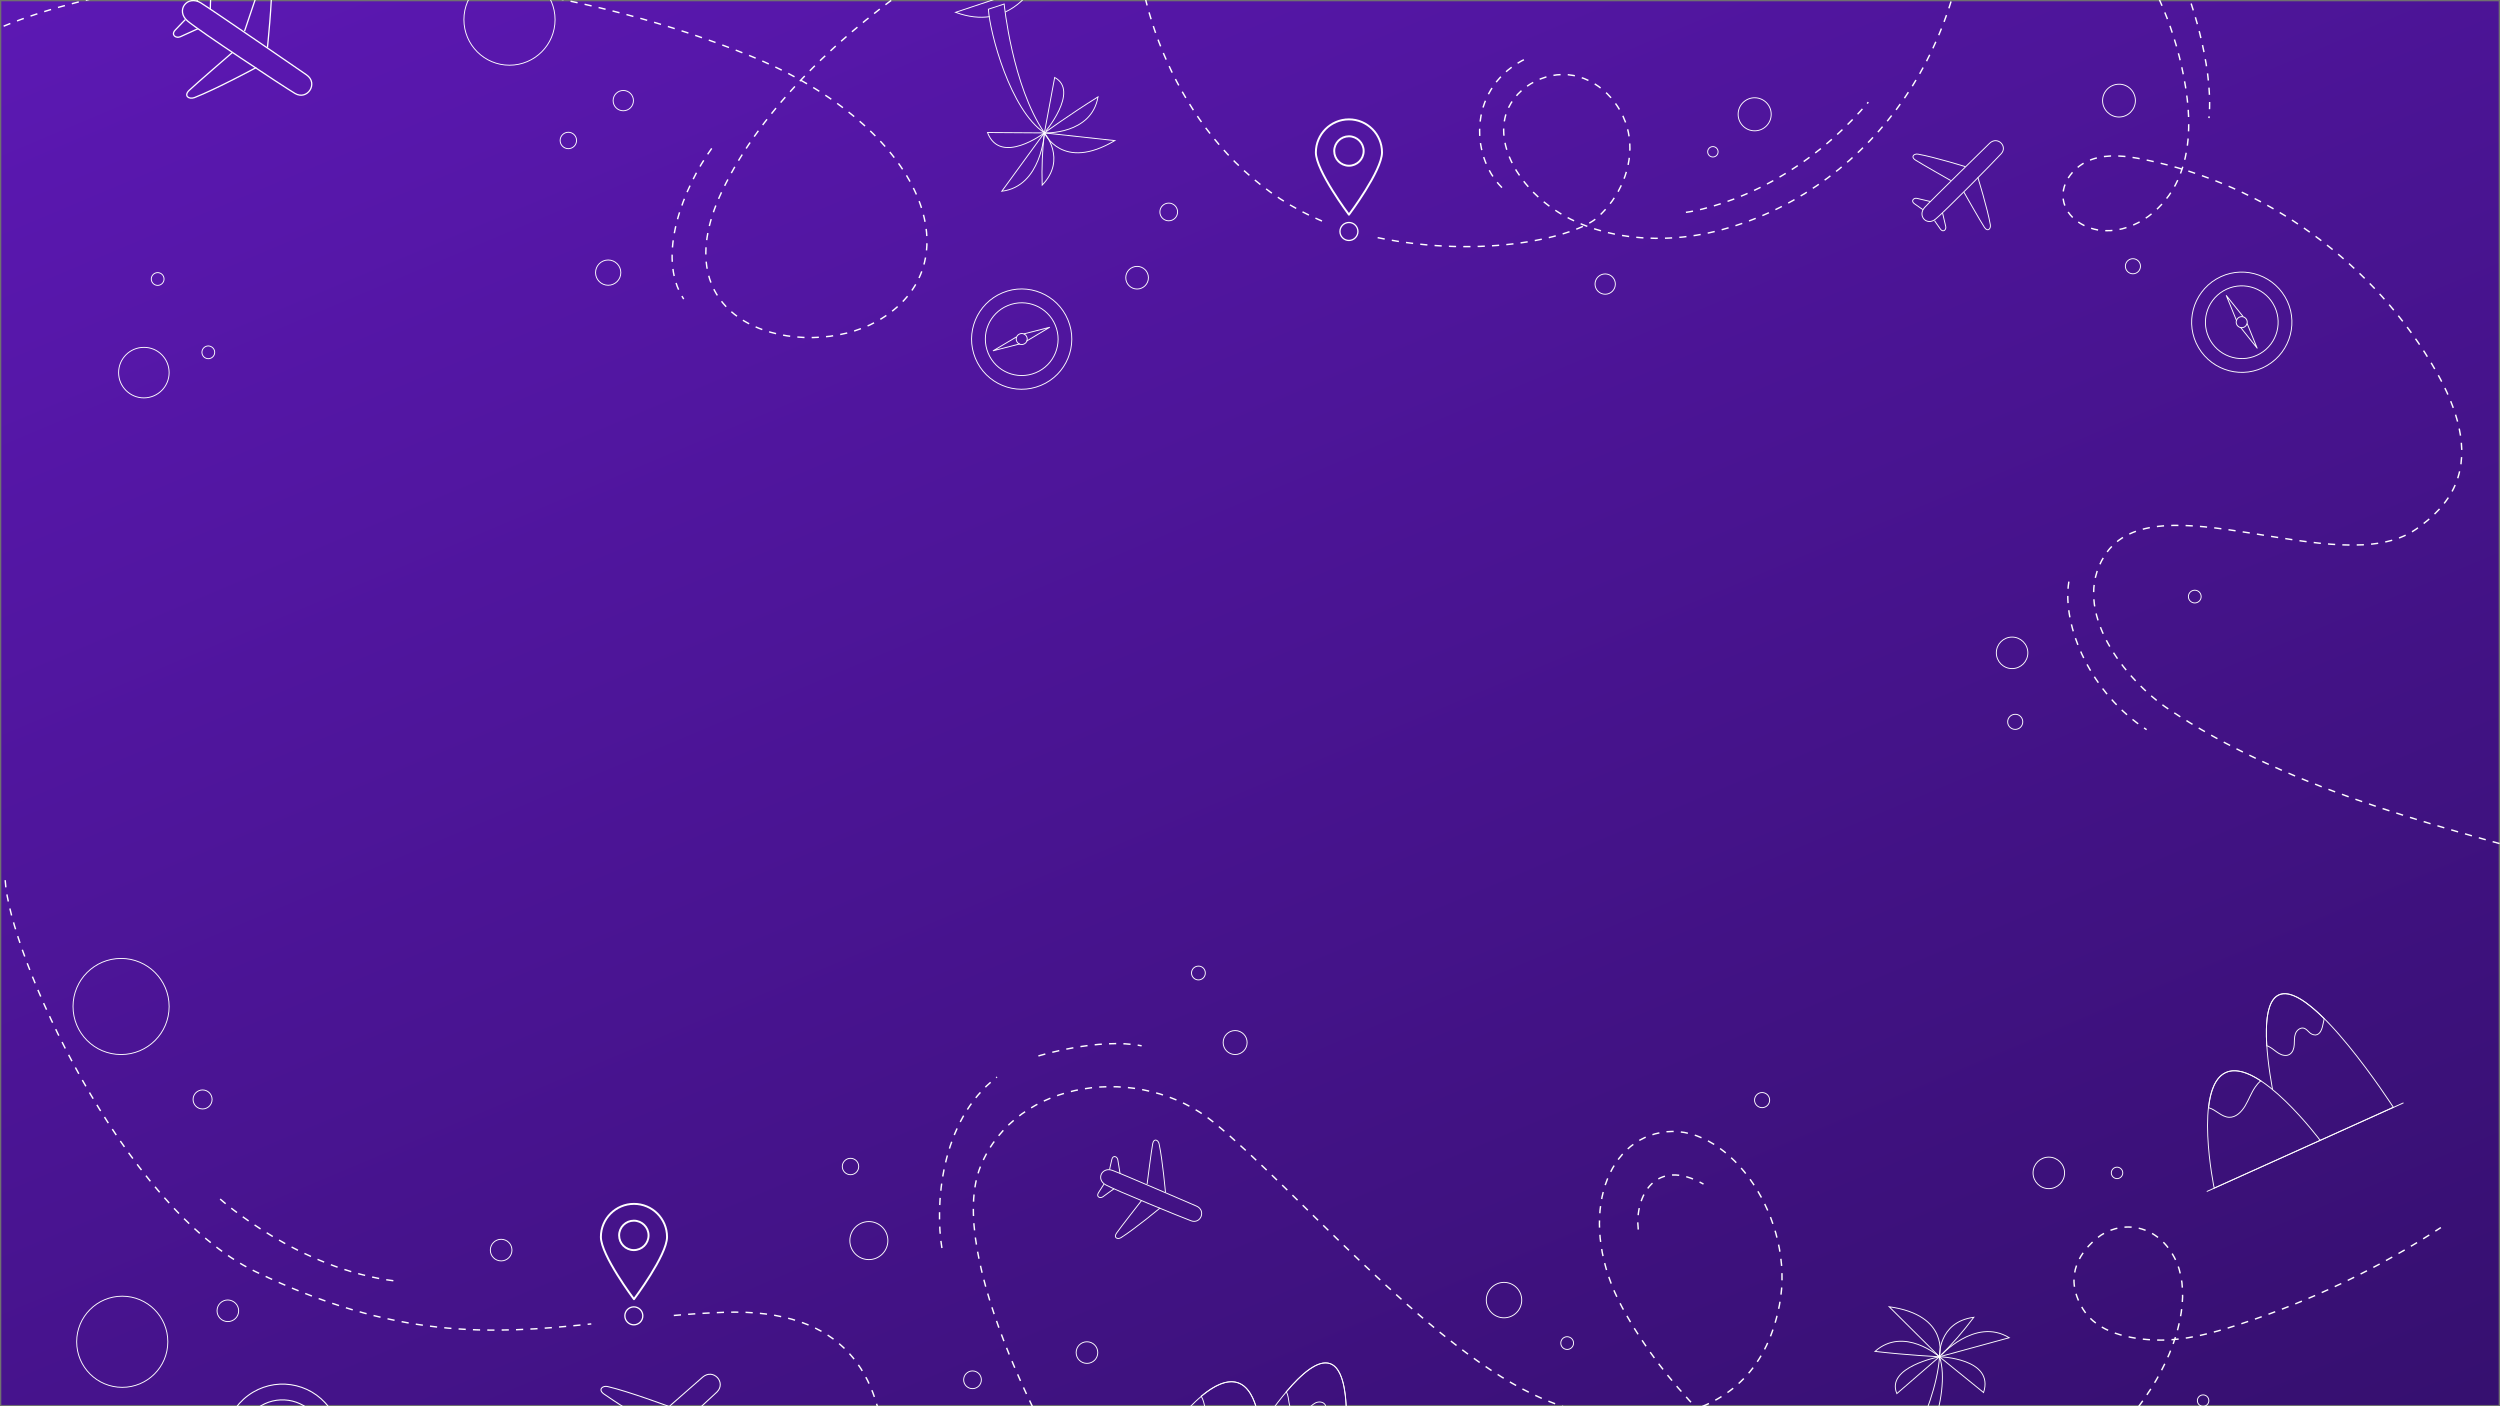 <?xml version="1.0" encoding="utf-8"?>
<!-- Generator: Adobe Illustrator 27.0.1, SVG Export Plug-In . SVG Version: 6.00 Build 0)  -->
<svg version="1.1" id="Layer_1" xmlns="http://www.w3.org/2000/svg" xmlns:xlink="http://www.w3.org/1999/xlink" x="0px" y="0px"
	 viewBox="0 0 1920 1080" style="enable-background:new 0 0 1920 1080;" xml:space="preserve">
<rect x="0" y="0" width="1920" height="1080" fill="#333333" stroke="none"/>
<style type="text/css">
	.st0{clip-path:url(#SVGID_00000140705380886486656590000000191178052165588128_);}
	.st1{clip-path:url(#SVGID_00000066476271215049098910000017240342565291120520_);}
	.st2{fill:url(#SVGID_00000156580380502455135450000003193733991433831836_);}
	.st3{fill:none;stroke:#707070;}
	.st4{clip-path:url(#SVGID_00000047779863000864889260000004706165161486880188_);}
	.st5{fill:none;stroke:#FFFFFF;stroke-width:1.103;stroke-miterlimit:10;stroke-dasharray:5.517,5.517;}
	.st6{fill:none;stroke:#FFFFFF;stroke-width:0.708;stroke-miterlimit:10;}
	.st7{fill:none;stroke:#FFFFFF;stroke-width:0.784;stroke-miterlimit:10;}
	.st8{fill:none;stroke:#FFFFFF;stroke-width:0.992;stroke-miterlimit:10;}
	.st9{fill:none;stroke:#FFFFFF;stroke-width:0.708;stroke-linecap:round;stroke-linejoin:round;}
	.st10{fill:none;stroke:#FFFFFF;stroke-width:0.816;stroke-linecap:round;stroke-linejoin:round;}
	.st11{fill:none;stroke:#FFFFFF;stroke-width:1.5;stroke-linecap:round;stroke-linejoin:round;}
	.st12{fill:none;stroke:#FFFFFF;}
</style>
<g>
	<defs>
		<rect id="SVGID_1_" width="1920" height="1080"/>
	</defs>
	<clipPath id="SVGID_00000148646552382686402590000012324283662151514796_">
		<use xlink:href="#SVGID_1_"  style="overflow:visible;"/>
	</clipPath>
	<g id="Mask_Group_18" style="clip-path:url(#SVGID_00000148646552382686402590000012324283662151514796_);">
		<g id="Group_10697">
			<g>
				<defs>
					<rect id="SVGID_00000181084391352515341580000007383370100587943092_" width="1920" height="1080"/>
				</defs>
				<clipPath id="SVGID_00000127028599249167523950000010378488162138029957_">
					<use xlink:href="#SVGID_00000181084391352515341580000007383370100587943092_"  style="overflow:visible;"/>
				</clipPath>
				<g id="Group_10696" style="clip-path:url(#SVGID_00000127028599249167523950000010378488162138029957_);">
					<g id="Rectangle_3486">
						
							<linearGradient id="SVGID_00000040553007236684864860000011196456257303725731_" gradientUnits="userSpaceOnUse" x1="209.966" y1="1290.864" x2="211.468" y2="1288.891" gradientTransform="matrix(1920 0 0 -1080 -402990 1394071)">
							<stop  offset="0" style="stop-color:#5C18B3"/>
							<stop  offset="1" style="stop-color:#18093B"/>
						</linearGradient>
						<rect style="fill:url(#SVGID_00000040553007236684864860000011196456257303725731_);" width="1920" height="1080"/>
						<rect x="0.5" y="0.5" class="st3" width="1919" height="1079"/>
					</g>
				</g>
			</g>
		</g>
		<g id="Group_10787" transform="translate(-46.113 -113.023)">
			<g>
				<defs>
					<rect id="SVGID_00000057860009098170690810000015771115707571206047_" x="0" y="0" width="2012.2" height="1378"/>
				</defs>
				<clipPath id="SVGID_00000018197860955322065220000010821473065315453593_">
					<use xlink:href="#SVGID_00000057860009098170690810000015771115707571206047_"  style="overflow:visible;"/>
				</clipPath>
				<g id="Group_10786" style="clip-path:url(#SVGID_00000018197860955322065220000010821473065315453593_);">
					<path id="Path_35194" class="st5" d="M1061.4,282.8c-91.6-38.5-136.8-138.1-142.1-211.1"/>
					<path id="Path_35195" class="st5" d="M1557.8,38.3c-2.4,56.8-21.2,113.1-55.2,158.7c-34,45.6-83.4,79.9-138.6,93.6
						c-53.4,13.3-117.6,3.4-149.8-41.2c-9.5-13.2-15.8-29.9-12.3-45.7c5-22.3,30.2-37,52.7-32.7c22.4,4.3,39.9,25.2,42.8,47.8
						s-7.4,46-24.4,61.2c-16.3,14.7-86.2,32.6-169.6,15.4"/>
					<path id="Path_35196" class="st5" d="M1676.5,64.9c25,33.9,41.4,73.2,48.1,114.7c3.8,23.9,4.1,49.3-5.8,71.4s-32,40-56.2,39.2
						c-14.5-0.5-29.9-9.7-31.9-24c-1.9-13.5,9-26.2,21.8-30.7c12.8-4.5,26.9-2.7,40.2,0c93.6,19,177.9,80.3,224.8,163.5
						c14.8,26.2,26.1,58.2,14.4,86c-6,14.4-17.7,25.8-30.5,34.6c-59,40.8-200.8-40.2-239,20.2c-26.7,42.2,16.1,95.7,49.1,117.8
						c89.4,59.6,196.6,87.6,300.3,115.9"/>
					<path id="Path_35197" class="st5" d="M1617.8,1350.3c-127.3-40.9-262-115.6-325.8-233.1c-34.7-64-15-130.1,34.1-135
						s99.4,67.3,86.6,133.2c-10.3,53.2-43.1,76-79.8,84.3c-36.7,8.3-75.7,0.4-109.6-15.9c-84.9-41-180.9-156.2-244.5-208.4
						c-57-46.8-152.1-33.7-179.5,33c-27.4,66.7,50.8,220.9,104.2,294.4"/>
					<path id="Path_35198" class="st5" d="M1594.2,1267.7c101.5-46.1,145.6-143.8,121.9-188.8c-14.5-27.6-43.1-28.6-59.6-14.9
						c-10.5,8.7-27.1,27.5-10.6,54.5c11,18,35.7,23.1,56.8,23.7c21.1,0.5,41.8-5.1,61.9-11.6c55.1-17.9,107.6-43.1,156.1-74.8"/>
					<path id="Path_35199" class="st5" d="M563.6,1123.3c12.4-1.1,25.1-1.9,38.2-2.4c188.2-7.1,107,213.3,104.9,257.1"/>
					<path id="Path_35200" class="st5" d="M50.1,789c2.9,55.9,89.6,250.9,192.2,300.6c106.9,51.9,180.4,48.4,257.9,40.2"/>
					<path id="Path_35201" class="st5" d="M1,160.1C86.9,91,376.2,56.4,620.5,155.2c138.2,56,174.2,162.3,99.1,204.6
						c-56.1,31.5-169,5.3-118.9-100.1c61-128.3,246-231.8,353.2-258.1"/>
					<path id="Path_35202" class="st6" d="M1574.2,223c0,0-45.4,44.3-49.9,49.3c-5.8,6.3,1.4,14.6,8.3,9
						c6.5-5.2,45.2-44.4,50.4-50.2C1588.3,225.4,1580.2,217.3,1574.2,223z"/>
					<path id="Path_35203" class="st6" d="M1544.3,251.7c0,0-23.4-13.3-27.2-15.8c-3.8-2.5-1-5,2-4.5c12.6,2.2,36.4,9.6,36.4,9.6"/>
					<path id="Path_35204" class="st6" d="M1554.4,260.6c0,0,13.3,23.4,15.8,27.1s5,1,4.5-2c-2.2-12.6-9.6-36.4-9.6-36.4"/>
					<path id="Path_35205" class="st6" d="M1528.7,267.8c0,0-8.3-1.9-10.2-2.4c-2.7-0.7-5.1,2-2.1,4.1c3.7,2.7,6.5,4.5,6.5,4.5"/>
					<path id="Path_35206" class="st6" d="M1538,276.6c0,0,1.9,8.3,2.4,10.2c0.7,2.7-2,5.1-4.1,2.1c-2.7-3.7-4.5-6.5-4.5-6.5"/>
					<path id="Path_35207" class="st7" d="M585.7,1170.7c0,0-62.8,54.9-69,61.1c-8.1,7.9,0.8,19.2,10.3,12.4
						c8.9-6.3,62.4-55,69.8-62.2C604,1174.8,594,1163.6,585.7,1170.7z"/>
					<path id="Path_35208" class="st7" d="M544.4,1206.2c0,0-29.7-19.1-34.5-22.6c-4.8-3.5-0.9-6.6,2.9-5.7
						c16.3,3.8,47.1,15.3,47.1,15.3"/>
					<path id="Path_35209" class="st7" d="M557.1,1218.6c0,0,15.7,31.6,18.7,36.8c3,5.1,6.5,1.6,6-2.3c-2-16.7-10-48.5-10-48.5"/>
					<path id="Path_35210" class="st7" d="M522.8,1226.2c0,0-10.8-3.1-13.2-3.9c-3.5-1.1-6.8,2.3-3,5.3c4.7,3.8,8.2,6.4,8.2,6.4"/>
					<path id="Path_35211" class="st7" d="M534.3,1238.4c0,0,1.9,11,2.4,13.6c0.7,3.6-3,6.5-5.6,2.4c-3.2-5.1-5.5-8.8-5.5-8.8"/>
					<path id="Path_35212" class="st8" d="M281.5,170.5c0,0-73.2-50.4-81.2-55.3c-10.3-6.3-19.6,5.8-10.2,13.9
						c8.8,7.5,73.2,50.1,82.6,55.7S291,177.1,281.5,170.5z"/>
					<path id="Path_35213" class="st8" d="M233.9,137c0,0,11.9-35.7,14.3-41.6c2.4-5.8,6.6-2.7,6.7,1.5c0.3,17.9-3.4,52.7-3.4,52.7"
						/>
					<path id="Path_35214" class="st8" d="M224.5,153.4c0,0-28.5,24.6-33.1,29c-4.5,4.4,0,7.1,4,5.6c16.7-6.5,47.5-23.1,47.5-23.1"
						/>
					<path id="Path_35215" class="st8" d="M207.6,120.1c0,0,0.4-12,0.5-14.7c0.2-3.9-4.1-6.4-6.3-1.7c-2.7,5.9-4.5,10.1-4.5,10.1"/>
					<path id="Path_35216" class="st8" d="M198.1,135.1c0,0-10.9,4.9-13.4,6.1c-3.5,1.6-7.5-1.4-4-5.1c4.4-4.7,7.7-8,7.7-8"/>
					<path id="Path_35217" class="st6" d="M965,1039.3c0,0-58.3-25.2-64.5-27.4c-8.1-3-12.9,6.8-5.2,11.1c7.2,4,58.2,24.9,65.6,27.6
						S972.6,1042.6,965,1039.3z"/>
					<path id="Path_35218" class="st6" d="M927.1,1022.4c0,0,3.4-26.7,4.3-31.1s4.3-2.8,4.9,0.2c2.7,12.5,4.9,37.4,4.9,37.4"/>
					<path id="Path_35219" class="st6" d="M922.7,1035.2c0,0-16.6,21.2-19.1,24.9c-2.5,3.7,1,5,3.5,3.4c10.8-6.8,30-22.8,30-22.8"/>
					<path id="Path_35220" class="st6" d="M906.3,1014.2c0,0-1.4-8.4-1.7-10.4c-0.4-2.7-3.8-3.9-4.6-0.3c-1.1,4.5-1.7,7.7-1.7,7.7"
						/>
					<path id="Path_35221" class="st6" d="M901.7,1026c0,0-7,4.9-8.5,6.1c-2.2,1.6-5.4,0.1-3.5-3c2.4-3.9,4.3-6.7,4.3-6.7"/>
					<path id="Path_35222" class="st6" d="M1497,1116.6l38.6,38.4C1535.6,1155,1543.8,1123.1,1497,1116.6z"/>
					<path id="Path_35223" class="st6" d="M1498,1251.6c0,0,34.4-52.9,37.7-96.6c9.7,29.9-15.3,86.3-25.7,101L1498,1251.6z"/>
					<path id="Path_35224" class="st6" d="M1535.6,1155c0,0-1.1-26.7,26.4-30.3C1554,1135.4,1545.2,1145.6,1535.6,1155z"/>
					<path id="Path_35225" class="st6" d="M1589.2,1140.4l-53.5,14.6C1535.6,1155,1562.9,1124.2,1589.2,1140.4z"/>
					<path id="Path_35226" class="st6" d="M1535.6,1155c0,0-27.2-23.8-49.5-4.1C1511.9,1153.9,1535.6,1155,1535.6,1155z"/>
					<path id="Path_35227" class="st6" d="M1502.9,1183.3l32.7-28.3C1535.6,1155,1494.2,1162.9,1502.9,1183.3z"/>
					<path id="Path_35228" class="st6" d="M1569.5,1182.5l-33.9-27.5C1535.6,1155,1578,1156.2,1569.5,1182.5z"/>
					<path id="Path_35229" class="st6" d="M1512.6,1250.9c6.4,3.8,12.8,9.8,18.4,18.9l-59-21.7c9.3-3.5,19.4-4.2,29.1-1.9"/>
					<path id="Path_35230" class="st6" d="M902.3,221l-54.1-5.9C848.2,215.1,861.8,245.1,902.3,221z"/>
					<path id="Path_35231" class="st6" d="M817.3,116.1c0,0,6.2,62.8,30.9,98.9c-26.2-17.3-41.9-76.9-43-94.9L817.3,116.1z"/>
					<path id="Path_35232" class="st6" d="M848.2,215.1c0,0,17.5,20.2-1.7,40.1C846.1,241.8,846.6,228.4,848.2,215.1z"/>
					<path id="Path_35233" class="st6" d="M815.5,259.9l32.7-44.9C848.2,215.1,846.1,256.1,815.5,259.9z"/>
					<path id="Path_35234" class="st6" d="M848.2,215.1c0,0,36.1,1.6,41.2-27.7C867.4,201.1,848.2,215.1,848.2,215.1z"/>
					<path id="Path_35235" class="st6" d="M856.1,172.5l-7.9,42.6C848.2,215.1,875.5,183,856.1,172.5z"/>
					<path id="Path_35236" class="st6" d="M804.5,214.8l43.7,0.3C848.2,215.1,814.4,240.6,804.5,214.8z"/>
					<path id="Path_35237" class="st6" d="M806.2,125.8c-7.4,1.1-16.1,0.4-26.2-3.3l59.6-19.9c-5,8.6-12.5,15.4-21.5,19.7"/>
					<path id="Path_35238" class="st6" d="M1755.5,936.7c-25,11.3-8.9,88.8-8.9,88.8l81.4-36.7
						C1828,988.8,1780.6,925.4,1755.5,936.7z"/>
					<path id="Path_35239" class="st6" d="M1828,988.8l56.2-25.4c0,0-62.9-97.7-87.9-86.4c-13.5,6.1-10.5,41.4-4.9,72.7"/>
					<path id="Path_35240" class="st6" d="M1758.1,971.1c5.3,0.2,9.6-4.3,12.3-8.8c2.8-4.7,4.6-9.9,7.7-14.4
						c1.2-1.8,2.6-3.4,4.3-4.8c-9.7-6.4-19.3-9.8-26.8-6.4c-8.1,3.7-11.9,14.4-13.3,27.1c0.1,0,0.1,0,0.2,0
						C1748,965.3,1752.2,970.9,1758.1,971.1z"/>
					<path id="Path_35241" class="st6" d="M1789,917c2.6,1.4,4.7,3.5,7.2,5c2.5,1.5,5.8,2.3,8.3,0.8c2.5-1.5,3.4-4.6,3.6-7.4
						s-0.1-5.8,0.9-8.5c1-2.7,3.8-5,6.6-4.2c1.6,0.5,2.7,1.9,3.9,3c1.3,1.4,3.1,2.2,5,2.2c3.8-0.4,5.1-5.1,5.8-8.8
						c0.2-1.2,0.5-2.4,0.8-3.7c-13.3-13.3-26.2-22.1-34.8-18.2c-8.7,3.9-10.5,19.8-9.3,39C1787.7,916.3,1788.3,916.6,1789,917z"/>
					<line id="Line_1" class="st6" x1="1740.9" y1="1028.1" x2="1892" y2="960"/>
					<path id="Path_35242" class="st6" d="M997.1,1175.1c-25.9-9.2-67.9,58-67.9,58l84.1,29.8
						C1013.4,1262.9,1023,1184.3,997.1,1175.1z"/>
					<path id="Path_35243" class="st6" d="M1013.3,1262.9l58.1,20.6c0,0,22.2-114.1-3.7-123.2c-14-4.9-36.3,22.6-53.9,49"/>
					<path id="Path_35244" class="st6" d="M975.1,1201.7c3.7,3.8,9.9,3.6,15,2.1c5.2-1.5,10.2-3.9,15.5-5.1c2.1-0.4,4.2-0.6,6.4-0.5
						c-2.6-11.3-7.2-20.4-15-23.2c-8.4-3-18.6,2.1-28.4,10.3c0,0,0.1,0.1,0.1,0.1C971.8,1190.6,971.1,1197.5,975.1,1201.7z"/>
					<path id="Path_35245" class="st6" d="M1034.9,1184c0.9,2.8,0.9,5.8,1.7,8.6c0.8,2.8,2.6,5.7,5.5,6.3c2.8,0.6,5.6-1,7.7-2.9
						s4-4.2,6.5-5.5s6.2-1,7.6,1.5c0.8,1.4,0.6,3.2,0.7,4.9c0,1.9,0.7,3.7,2.1,5c3,2.3,7.2-0.2,10.3-2.4c1-0.7,2.1-1.4,3.1-2
						c-0.4-18.8-3.7-34.1-12.5-37.2c-9-3.2-21.4,7-33.7,21.7C1034.4,1182.6,1034.7,1183.3,1034.9,1184z"/>
					<line id="Line_2" class="st6" x1="923.3" y1="1231" x2="1079.5" y2="1286.3"/>
					<path id="Path_35246" class="st9" d="M1801,341c10.8,18.3,4.6,41.9-13.7,52.7c-18.3,10.8-41.9,4.6-52.7-13.7
						c-10.8-18.3-4.6-41.9,13.7-52.7C1766.6,316.5,1790.2,322.7,1801,341C1801,341,1801,341,1801,341z"/>
					<path id="Path_35247" class="st9" d="M1791.9,346.4c7.8,13.3,3.3,30.4-10,38.2c-13.3,7.8-30.4,3.3-38.2-10
						c-7.8-13.3-3.3-30.4,10-38.2C1766.9,328.6,1784.1,333,1791.9,346.4C1791.9,346.3,1791.9,346.4,1791.9,346.4z"/>
					<path id="Path_35248" class="st9" d="M1771.4,358.3c1.2,2,0.5,4.6-1.5,5.8c-2,1.2-4.6,0.5-5.8-1.5s-0.5-4.6,1.5-5.8
						c0,0,0,0,0,0C1767.6,355.6,1770.2,356.3,1771.4,358.3z"/>
					<path id="Path_35249" class="st9" d="M1768.7,356l-12.8-16l7.9,19.3"/>
					<path id="Path_35250" class="st9" d="M1772,361.7l7.6,18.7l-12.7-15.9"/>
					<path id="Path_35251" class="st9" d="M816,337.9c19.6-8.2,42.2,1.2,50.3,20.8c8.2,19.6-1.2,42.2-20.8,50.3
						c-19.6,8.2-42.2-1.1-50.3-20.8C787.1,368.6,796.4,346.1,816,337.9C816,337.9,816,337.9,816,337.9z"/>
					<path id="Path_35252" class="st9" d="M820.1,347.7c14.2-5.9,30.6,0.8,36.5,15.1c5.9,14.2-0.8,30.6-15.1,36.5
						c-14.2,5.9-30.6-0.8-36.5-15.1c0,0,0,0,0,0C799.1,369.9,805.8,353.6,820.1,347.7C820.1,347.7,820.1,347.7,820.1,347.7z"/>
					<path id="Path_35253" class="st9" d="M829.2,369.5c2.2-0.9,4.6,0.1,5.5,2.3s-0.1,4.6-2.3,5.5c-2.2,0.9-4.6-0.1-5.5-2.3
						C826,372.9,827,370.4,829.2,369.5z"/>
					<path id="Path_35254" class="st9" d="M826.5,371.9l-17.6,10.5l20.2-5.2"/>
					<path id="Path_35255" class="st9" d="M832.6,369.4l19.6-5l-17.4,10.4"/>
					<path id="Path_35256" class="st10" d="M236.6,1184.8c19.6-14.6,47.4-10.6,62.1,9c14.6,19.6,10.6,47.4-9,62.1s-47.4,10.6-62.1-9
						c0,0,0,0,0,0C212.9,1227.2,216.9,1199.4,236.6,1184.8C236.6,1184.8,236.6,1184.8,236.6,1184.8z"/>
					<path id="Path_35257" class="st10" d="M243.8,1194.5c14.2-10.6,34.4-7.7,45,6.6c10.6,14.2,7.7,34.4-6.6,45
						c-14.2,10.6-34.4,7.7-45-6.6C226.7,1225.3,229.6,1205.2,243.8,1194.5C243.8,1194.5,243.8,1194.5,243.8,1194.5z"/>
					<path id="Path_35258" class="st10" d="M260.2,1216.4c2.2-1.6,5.2-1.2,6.8,1c1.6,2.2,1.2,5.2-1,6.8c-2.2,1.6-5.2,1.2-6.8-1
						c0,0,0,0,0,0C257.6,1221.1,258,1218,260.2,1216.4z"/>
					<path id="Path_35259" class="st10" d="M257.8,1219.8l-16.7,16.7l21.1-11.4"/>
					<path id="Path_35260" class="st10" d="M264,1215.3l20.5-11.1l-16.5,16.5"/>
					<path id="Path_35261" class="st11" d="M1107.5,230.1c0,14-25.4,47.8-25.4,47.8s-25.4-33.8-25.4-47.8c0-14,11.4-25.4,25.4-25.4
						S1107.5,216.1,1107.5,230.1L1107.5,230.1z"/>
					<path id="Path_35262" class="st11" d="M1093.4,229c0,6.3-5.1,11.3-11.3,11.3c-6.3,0-11.3-5.1-11.3-11.3
						c0-6.3,5.1-11.3,11.3-11.3c0,0,0,0,0,0C1088.3,217.7,1093.4,222.8,1093.4,229C1093.4,229,1093.4,229,1093.4,229z"/>
					<path id="Path_35263" class="st12" d="M1089,290.8c0,3.8-3.1,6.9-6.9,6.9s-6.9-3.1-6.9-6.9s3.1-6.9,6.9-6.9l0,0
						C1085.9,283.9,1089,287,1089,290.8"/>
					<path id="Path_35264" class="st11" d="M558.4,1063c0,14-25.4,47.8-25.4,47.8s-25.4-33.8-25.4-47.8c0-14,11.4-25.4,25.4-25.4
						S558.4,1048.9,558.4,1063L558.4,1063z"/>
					<path id="Path_35265" class="st11" d="M544.2,1061.8c0,6.3-5.1,11.3-11.3,11.3c-6.3,0-11.3-5.1-11.3-11.3
						c0-6.3,5.1-11.3,11.3-11.3c0,0,0,0,0,0C539.2,1050.5,544.2,1055.6,544.2,1061.8C544.2,1061.8,544.2,1061.8,544.2,1061.8z"/>
					<path id="Path_35266" class="st12" d="M539.8,1123.6c0,3.8-3.1,6.9-6.9,6.9c-3.8,0-6.9-3.1-6.9-6.9s3.1-6.9,6.9-6.9h0
						C536.7,1116.7,539.8,1119.8,539.8,1123.6"/>
					<path id="Path_35267" class="st5" d="M1340.9,276.1c0,0,75.6-8.8,140.1-84.6"/>
					<path id="Path_35268" class="st5" d="M1199.6,257.1c-25.1-25.1-25.7-78.1,19-99.3"/>
					<path id="Path_35269" class="st5" d="M1725.3,105.3c0,0,21.4,55.6,17.3,98.4"/>
					<path id="Path_35270" class="st5" d="M1635,559.7c-5.6,34.7,17.3,86.2,59.7,113.7"/>
					<path id="Path_35271" class="st5" d="M769.5,1071.5c-5.2-31.2-2-97.5,42.3-131.3"/>
					<path id="Path_35272" class="st5" d="M843.6,924c0,0,46.2-14.3,79.3-7.8"/>
					<path id="Path_35273" class="st5" d="M1304.3,1057.3c-2.9-25.4,13.1-55.9,50.1-34.9"/>
					<path id="Path_35274" class="st5" d="M592.7,227c-21.5,29.7-43,83.1-21.5,115.7"/>
					<path id="Path_35275" class="st5" d="M215.2,1033.9c0,0,60.1,54.1,135,63"/>
					<path id="Path_35276" class="st6" d="M1365.6,229.6c0,2.2-1.8,4-4,4c-2.2,0-4-1.8-4-4c0-2.2,1.8-4,4-4
						C1363.8,225.6,1365.6,227.4,1365.6,229.6z"/>
					<circle id="Ellipse_1151" class="st6" cx="1393.7" cy="200.8" r="12.7"/>
					<circle id="Ellipse_1152" class="st6" cx="943.7" cy="275.8" r="6.8"/>
					<path id="Path_35277" class="st6" d="M928.1,326.3c0,4.8-3.9,8.7-8.7,8.7c-4.8,0-8.7-3.9-8.7-8.7c0-4.8,3.9-8.7,8.7-8.7
						c0,0,0,0,0,0C924.2,317.6,928.1,321.5,928.1,326.3z"/>
					<path id="Path_35278" class="st6" d="M1690,317.5c0,3.2-2.6,5.8-5.8,5.8c-3.2,0-5.8-2.6-5.8-5.8c0-3.2,2.6-5.8,5.8-5.8
						C1687.4,311.7,1690,314.3,1690,317.5z"/>
					<path id="Path_35279" class="st6" d="M1686.1,190.3c0,7-5.7,12.6-12.6,12.6s-12.6-5.7-12.6-12.6c0-7,5.7-12.6,12.6-12.6
						C1680.4,177.6,1686.1,183.3,1686.1,190.3C1686.1,190.3,1686.1,190.3,1686.1,190.3z"/>
					<path id="Path_35280" class="st6" d="M1736.6,571.2c0,2.7-2.2,4.9-4.9,4.9c-2.7,0-4.9-2.2-4.9-4.9c0-2.7,2.2-4.9,4.9-4.9
						c0,0,0,0,0,0C1734.4,566.3,1736.6,568.5,1736.6,571.2C1736.6,571.2,1736.6,571.2,1736.6,571.2z"/>
					<path id="Path_35281" class="st6" d="M1603.5,614.4c0,6.7-5.4,12.1-12.1,12.1s-12.1-5.4-12.1-12.1s5.4-12.1,12.1-12.1
						c0,0,0,0,0,0C1598,602.3,1603.5,607.7,1603.5,614.4z"/>
					<path id="Path_35282" class="st6" d="M1599.6,667.4c0,3.2-2.6,5.8-5.8,5.8s-5.8-2.6-5.8-5.8c0-3.2,2.6-5.8,5.8-5.8
						C1597,661.5,1599.6,664.2,1599.6,667.4z"/>
					<path id="Path_35283" class="st6" d="M1676.4,1013.8c0,2.4-2,4.4-4.4,4.4c-2.4,0-4.4-2-4.4-4.4s2-4.4,4.4-4.4c0,0,0,0,0,0
						C1674.4,1009.4,1676.4,1011.4,1676.4,1013.8C1676.4,1013.8,1676.4,1013.8,1676.4,1013.8z"/>
					<path id="Path_35284" class="st6" d="M1631.7,1013.8c0,6.7-5.4,12.1-12.1,12.1s-12.1-5.4-12.1-12.1s5.4-12.1,12.1-12.1
						c0,0,0,0,0,0C1626.2,1001.7,1631.7,1007.1,1631.7,1013.8z"/>
					<circle id="Ellipse_1153" class="st6" cx="1738.1" cy="1188.7" r="4.4"/>
					<path id="Path_35285" class="st6" d="M1254.6,1144.5c0,2.7-2.2,4.9-4.9,4.9c-2.7,0-4.9-2.2-4.9-4.9c0-2.7,2.2-4.9,4.9-4.9
						c0,0,0,0,0,0C1252.4,1139.7,1254.6,1141.8,1254.6,1144.5z"/>
					<circle id="Ellipse_1154" class="st6" cx="1201.2" cy="1111.5" r="13.6"/>
					<path id="Path_35286" class="st6" d="M1405.2,957.9c0,3.2-2.6,5.8-5.8,5.8s-5.8-2.6-5.8-5.8c0-3.2,2.6-5.8,5.8-5.8
						C1402.6,952.1,1405.2,954.7,1405.2,957.9z"/>
					<path id="Path_35287" class="st6" d="M1003.9,913.7c0,5.1-4.1,9.2-9.2,9.2s-9.2-4.1-9.2-9.2c0-5.1,4.1-9.2,9.2-9.2
						C999.8,904.5,1003.9,908.6,1003.9,913.7L1003.9,913.7z"/>
					<path id="Path_35288" class="st6" d="M971.8,860.3c0,3-2.4,5.3-5.3,5.3s-5.3-2.4-5.3-5.3c0-3,2.4-5.3,5.3-5.3c0,0,0,0,0,0
						C969.4,854.9,971.8,857.3,971.8,860.3z"/>
					<circle id="Ellipse_1155" class="st6" cx="713.4" cy="1065.8" r="14.6"/>
					<circle id="Ellipse_1156" class="st6" cx="699.3" cy="1008.9" r="6.3"/>
					<path id="Path_35289" class="st6" d="M889.2,1151.8c0,4.6-3.7,8.3-8.3,8.3c-4.6,0-8.3-3.7-8.3-8.3s3.7-8.3,8.3-8.3c0,0,0,0,0,0
						C885.5,1143.5,889.2,1147.2,889.2,1151.8C889.2,1151.8,889.2,1151.8,889.2,1151.8z"/>
					<circle id="Ellipse_1157" class="st6" cx="793" cy="1172.7" r="6.8"/>
					<path id="Path_35290" class="st6" d="M682.3,1237.3c0,8.9-7.2,16-16,16c-8.9,0-16-7.2-16-16c0-8.9,7.2-16,16-16
						C675.1,1221.3,682.3,1228.4,682.3,1237.3C682.3,1237.3,682.3,1237.3,682.3,1237.3z"/>
					<circle id="Ellipse_1158" class="st6" cx="140" cy="1143.5" r="35"/>
					<path id="Path_35291" class="st6" d="M229.4,1119.7c0,4.6-3.7,8.3-8.3,8.3c-4.6,0-8.3-3.7-8.3-8.3c0-4.6,3.7-8.3,8.3-8.3
						c0,0,0,0,0,0C225.7,1111.5,229.4,1115.2,229.4,1119.7C229.4,1119.7,229.4,1119.7,229.4,1119.7z"/>
					<circle id="Ellipse_1159" class="st6" cx="201.7" cy="957.4" r="7.3"/>
					<path id="Path_35292" class="st6" d="M176,886c0,20.4-16.5,36.9-36.9,36.9c-20.4,0-36.9-16.5-36.9-36.9
						c0-20.4,16.5-36.9,36.9-36.9C159.4,849.1,176,865.6,176,886z"/>
					<path id="Path_35293" class="st6" d="M439.3,1073.1c0,4.6-3.7,8.3-8.3,8.3c-4.6,0-8.3-3.7-8.3-8.3s3.7-8.3,8.3-8.3c0,0,0,0,0,0
						C435.6,1064.8,439.3,1068.5,439.3,1073.1C439.3,1073.1,439.3,1073.1,439.3,1073.1z"/>
					<circle id="Ellipse_1160" class="st6" cx="524.8" cy="190.3" r="7.8"/>
					<circle id="Ellipse_1161" class="st6" cx="437.4" cy="128.1" r="35"/>
					<circle id="Ellipse_1162" class="st6" cx="482.6" cy="220.9" r="6.3"/>
					<path id="Path_35294" class="st6" d="M176,399.2c0,10.7-8.7,19.4-19.4,19.4c-10.7,0-19.4-8.7-19.4-19.4
						c0-10.7,8.7-19.4,19.4-19.4C167.3,379.7,176,388.4,176,399.2C176,399.2,176,399.2,176,399.2z"/>
					<path id="Path_35295" class="st6" d="M172.1,327.3c0,2.7-2.2,4.9-4.9,4.9c-2.7,0-4.9-2.2-4.9-4.9s2.2-4.9,4.9-4.9c0,0,0,0,0,0
						C169.9,322.4,172.1,324.6,172.1,327.3C172.1,327.3,172.1,327.3,172.1,327.3z"/>
					<path id="Path_35296" class="st6" d="M211,383.6c0,2.7-2.2,4.9-4.9,4.9s-4.9-2.2-4.9-4.9c0-2.7,2.2-4.9,4.9-4.9c0,0,0,0,0,0
						C208.8,378.8,211,380.9,211,383.6z"/>
					<circle id="Ellipse_1163" class="st6" cx="513.2" cy="322.4" r="9.7"/>
					<circle id="Ellipse_1164" class="st6" cx="1278.9" cy="331.2" r="7.8"/>
				</g>
			</g>
		</g>
	</g>
</g>
</svg>
